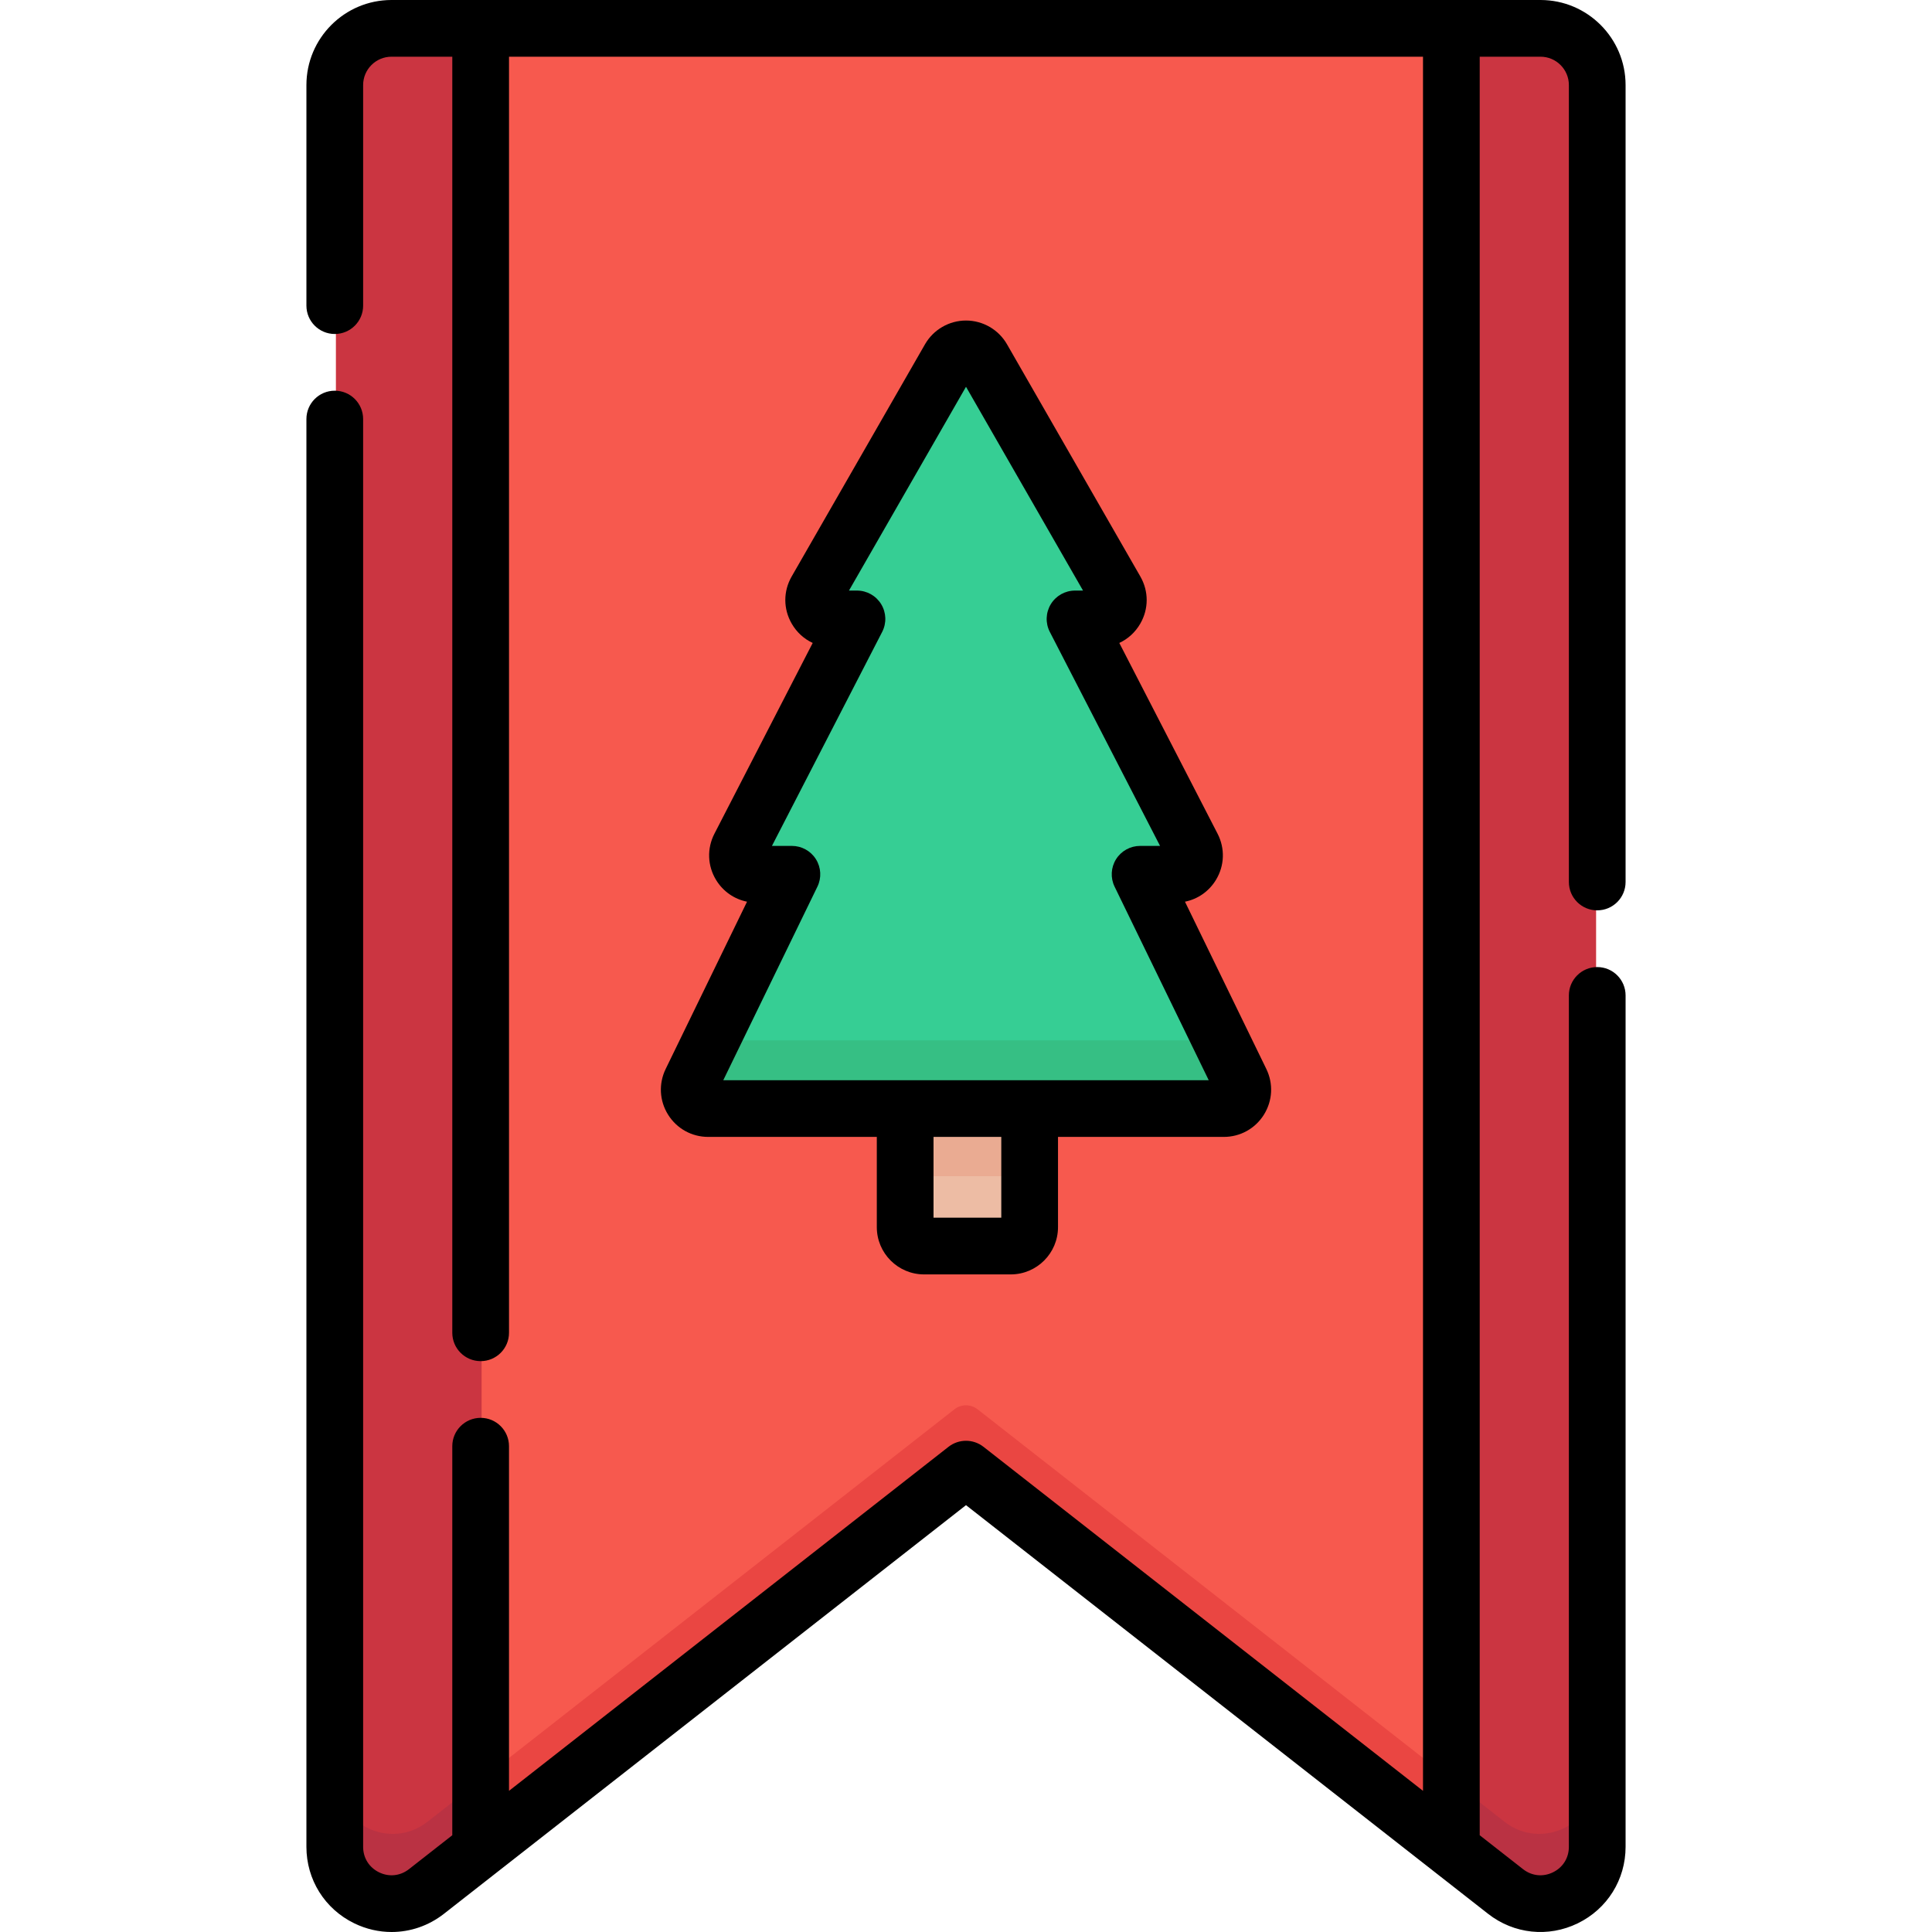 <svg id="Capa_1" enable-background="new 0 0 512 512" height="512" viewBox="0 0 512 512" width="512" xmlns="http://www.w3.org/2000/svg"><g><g><path d="m398.708 500.784-142.708-111.708-142.708 111.708c-9.846 7.707-24.246.692-24.246-11.812v-465.972c0-8.284 6.716-15 15-15h303.908c8.284 0 15 6.716 15 15v465.972c0 12.504-14.399 19.519-24.246 11.812z" fill="#f7594e"/><path d="m398.708 482.784-139.626-109.295c-1.81-1.417-4.354-1.417-6.164 0l-139.626 109.295c-9.846 7.707-24.246.692-24.246-11.812v18c0 12.504 14.4 19.519 24.246 11.812l142.708-111.708 142.708 111.708c9.846 7.707 24.246.692 24.246-11.812v-18c0 12.504-14.4 19.519-24.246 11.812z" fill="#ea4642"/><path d="m127.628 8h-23.582c-8.284 0-15 6.716-15 15v465.972c0 12.504 14.4 19.519 24.246 11.812l14.337-11.222v-481.562z" fill="#cb3541"/><path d="m384.372 8h23.582c8.284 0 15 6.716 15 15v465.972c0 12.504-14.4 19.519-24.246 11.812l-14.337-11.222v-481.562z" fill="#cb3541"/><path d="m328.69 286.516-26.644-54.78h9.381c3.743 0 6.159-3.962 4.445-7.29l-31.035-60.245h6.433c3.844 0 6.25-4.156 4.336-7.49l-35.27-61.424c-1.922-3.347-6.75-3.347-8.672 0l-35.27 61.424c-1.914 3.333.492 7.49 4.336 7.49h6.433l-31.035 60.245c-1.714 3.328.702 7.29 4.445 7.29h9.381l-26.644 54.78c-1.615 3.321.803 7.187 4.496 7.187h136.388c3.693 0 6.112-3.866 4.496-7.187z" fill="#36ce94"/><path d="m323.432 275.704h-134.863l-5.259 10.812c-1.615 3.321.803 7.187 4.497 7.187h136.388c3.693 0 6.112-3.866 4.496-7.187z" fill="#36bf84"/><path d="m267.833 330.07h-22.923c-2.761 0-5-2.239-5-5v-31.367h32.924v31.367c-.001 2.761-2.239 5-5.001 5z" fill="#edbca4"/><path d="m239.91 293.703h32.924v18h-32.924z" fill="#eaab92"/><g fill="#ba3243"><path d="m398.708 482.784-14.337-11.222v18l14.337 11.222c9.846 7.707 24.246.692 24.246-11.812v-17.997c-.003 12.502-14.4 19.515-24.246 11.809z"/><path d="m113.292 482.784c-9.845 7.706-24.243.693-24.246-11.808v17.997c0 12.504 14.4 19.519 24.246 11.812l14.337-11.222v-18z"/></g></g><g><path d="m423.281 241.253c4.151 0 7.515-3.364 7.515-7.515v-211.194c0-12.431-10.114-22.544-22.544-22.544h-304.504c-12.43 0-22.544 10.113-22.544 22.544v58.451c0 4.15 3.364 7.515 7.515 7.515s7.515-3.365 7.515-7.515v-58.451c0-4.143 3.371-7.515 7.515-7.515h16.114v338.172c0 4.15 3.364 7.515 7.515 7.515s7.515-3.365 7.515-7.515v-338.172h242.218v459.565l-116.479-91.174c-2.72-2.13-6.544-2.13-9.264 0l-116.477 91.174v-91.334c0-4.15-3.364-7.515-7.515-7.515s-7.515 3.365-7.515 7.515v103.099l-11.482 8.988c-2.316 1.814-5.277 2.127-7.922.839s-4.224-3.814-4.224-6.756v-378.376c0-4.15-3.364-7.515-7.515-7.515s-7.515 3.364-7.515 7.515v378.376c0 8.694 4.855 16.46 12.671 20.267 3.169 1.544 6.55 2.303 9.907 2.303 4.922-.001 9.792-1.633 13.861-4.819l138.358-108.3 138.357 108.301c6.845 5.359 15.955 6.323 23.768 2.515 7.816-3.807 12.671-11.573 12.671-20.267v-225.633c0-4.15-3.364-7.515-7.515-7.515s-7.515 3.365-7.515 7.515v225.633c0 2.942-1.579 5.468-4.224 6.756-2.644 1.288-5.605.975-7.922-.839l-11.482-8.988v-471.33h16.114c4.144 0 7.515 3.371 7.515 7.515v211.194c0 4.15 3.364 7.515 7.514 7.515z"/><path d="m177.055 295.41c2.304 3.683 6.273 5.882 10.617 5.882h44.692v23.914c0 6.906 5.618 12.524 12.525 12.524h22.968c6.906 0 12.525-5.618 12.525-12.524v-23.914h43.947c4.344 0 8.313-2.199 10.617-5.882 2.304-3.684 2.545-8.214.645-12.121l-21.561-44.331c3.388-.677 6.35-2.725 8.201-5.759 2.293-3.76 2.456-8.342.439-12.256l-26.044-50.556c2.288-1.058 4.227-2.808 5.554-5.1 2.265-3.913 2.273-8.591.022-12.512l-35.34-61.544c-2.227-3.879-6.389-6.288-10.861-6.288s-8.634 2.41-10.861 6.288l-35.34 61.544c-2.251 3.921-2.244 8.598.021 12.512 1.327 2.292 3.266 4.042 5.554 5.1l-26.044 50.556c-2.017 3.914-1.853 8.496.439 12.256 1.85 3.035 4.812 5.082 8.201 5.759l-21.561 44.33c-1.9 3.908-1.66 8.439.645 12.122zm88.296 27.291h-17.958v-21.409h17.958zm-48.731-87.725c1.133-2.329.987-5.077-.387-7.273-1.374-2.195-3.781-3.529-6.371-3.529h-5.291l29.214-56.711c1.201-2.329 1.1-5.116-.264-7.353-1.364-2.238-3.795-3.603-6.416-3.603h-2.119l31.014-54.009 31.013 54.009h-2.119c-2.62 0-5.052 1.365-6.416 3.603-1.364 2.237-1.465 5.024-.264 7.353l29.214 56.711h-5.291c-2.59 0-4.997 1.334-6.371 3.529-1.374 2.196-1.52 4.944-.386 7.273l24.944 51.287h-128.648z"/></g></g></svg>